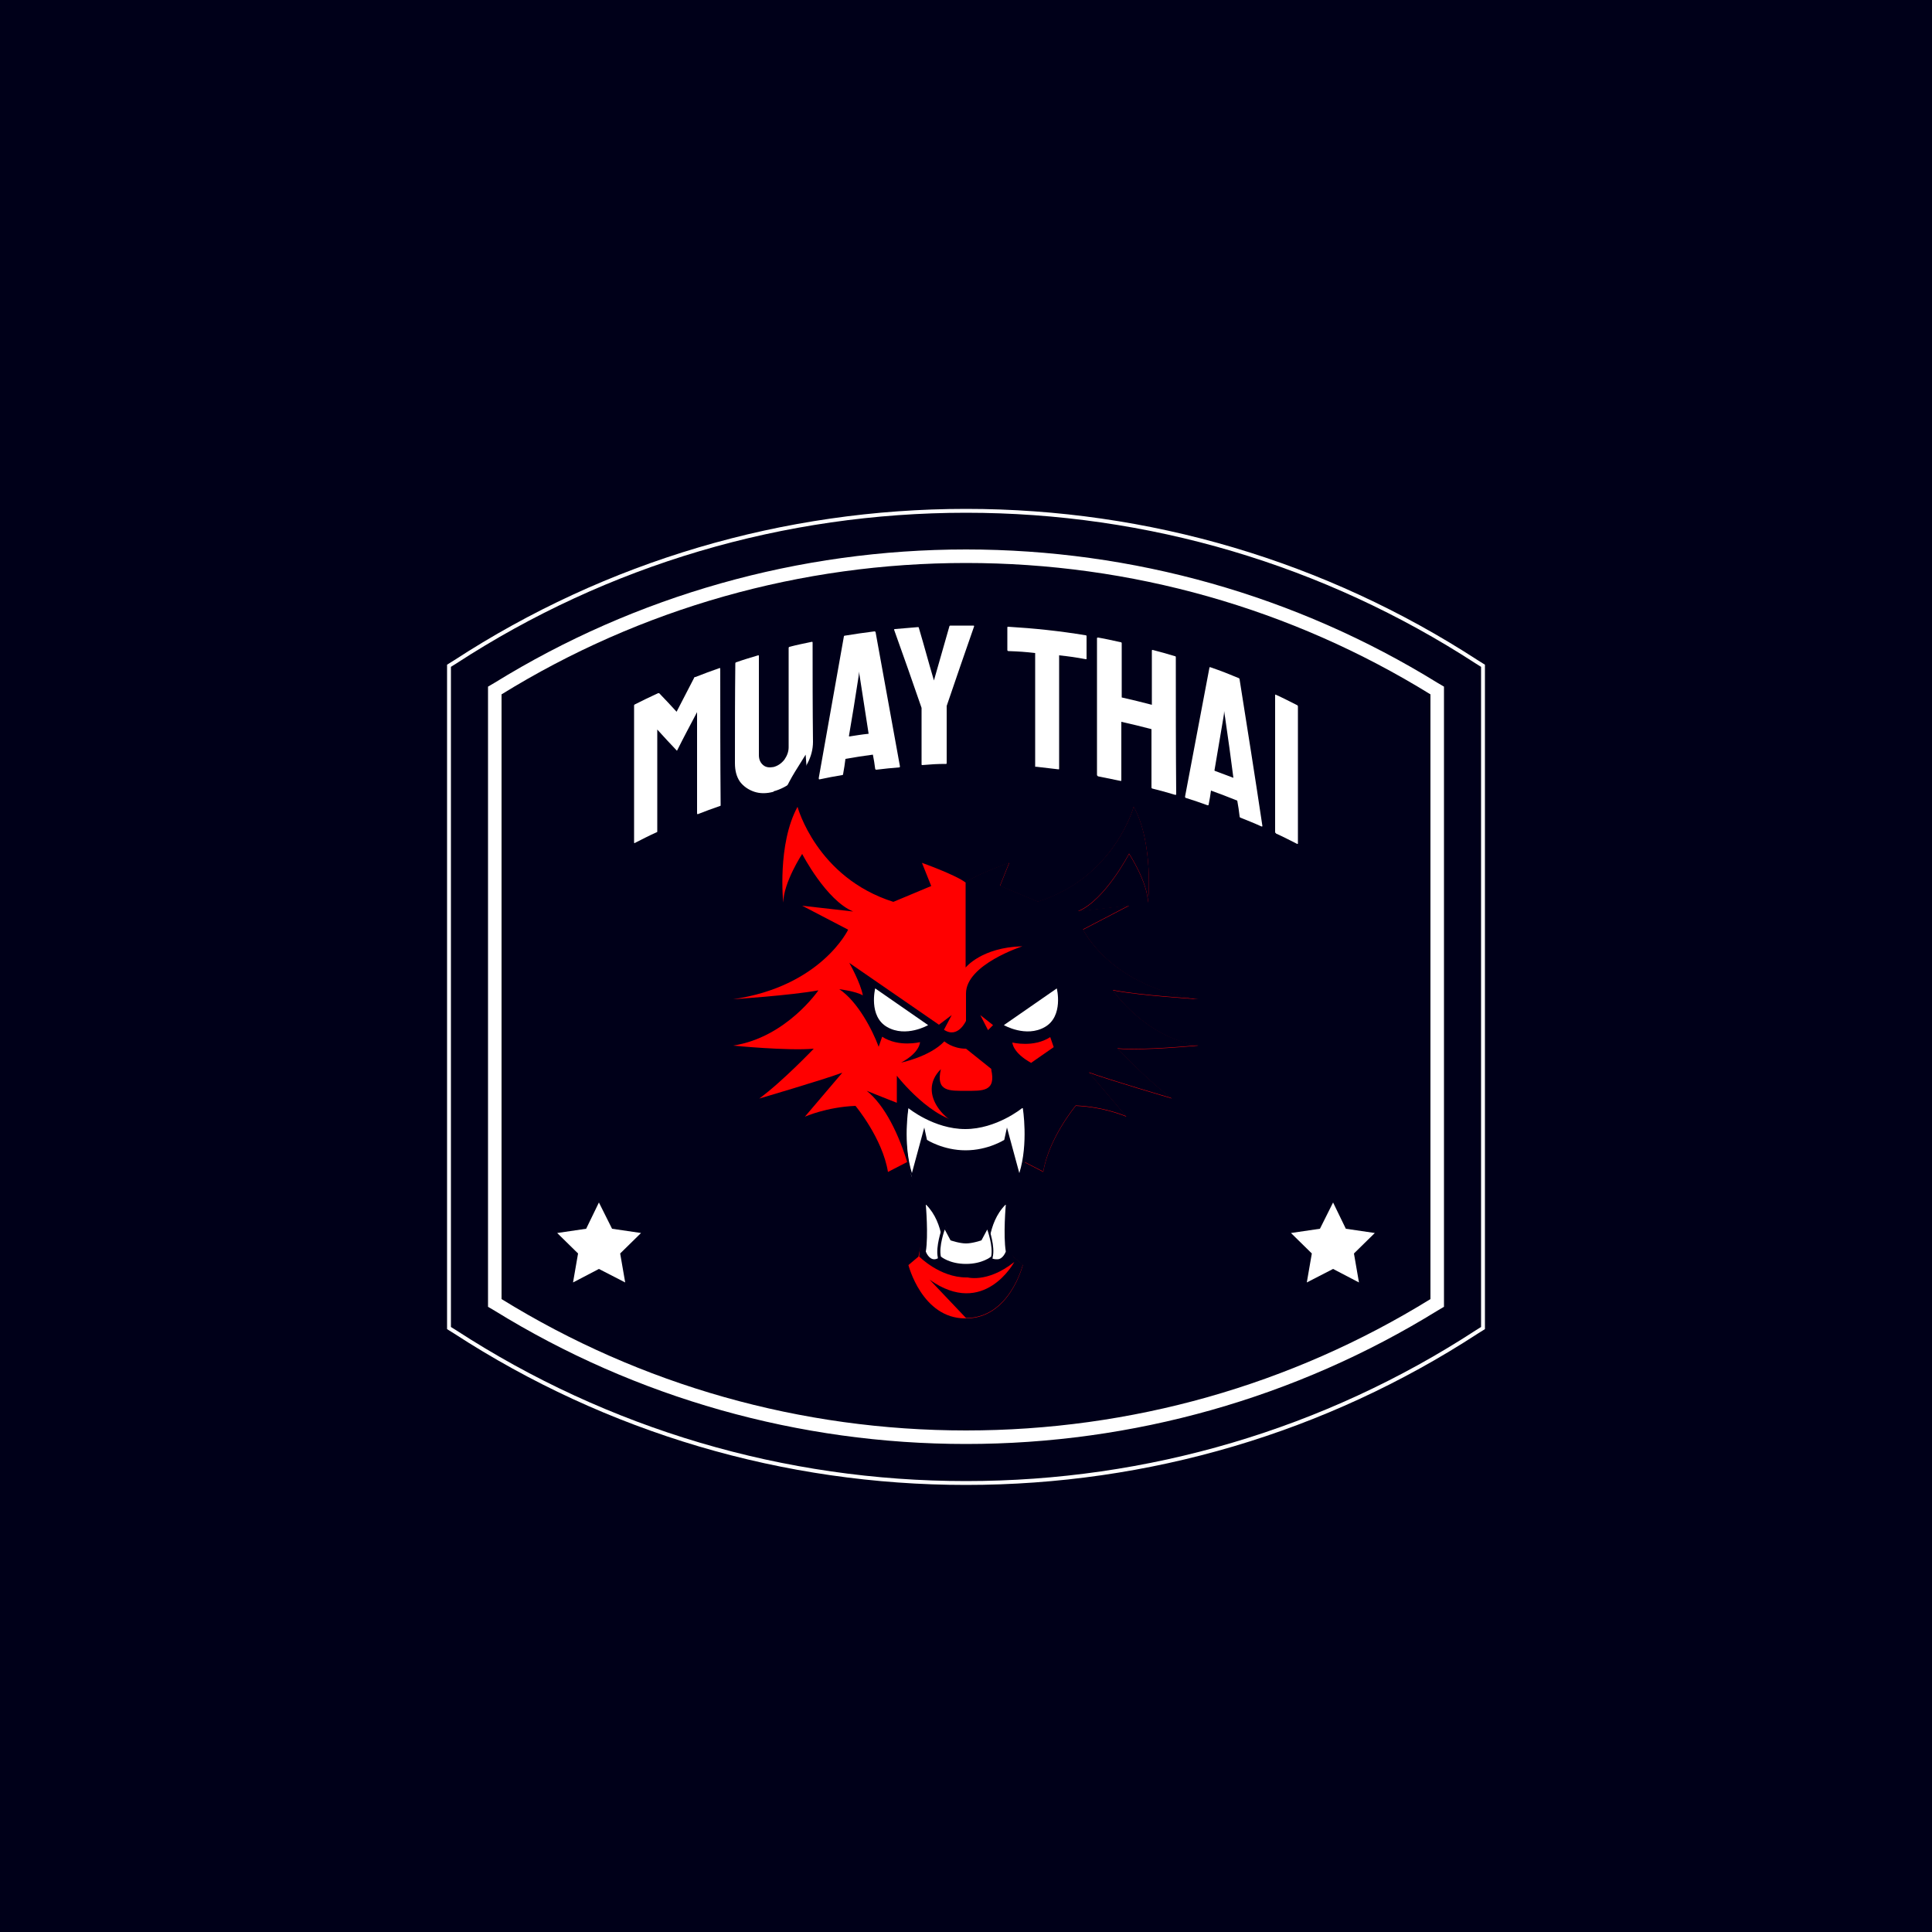 <?xml version="1.0" encoding="UTF-8"?>
<svg xmlns="http://www.w3.org/2000/svg" version="1.1" xmlns:xlink="http://www.w3.org/1999/xlink" viewBox="0 0 500 500">
  <defs>
    <style>
      .cls-1 {
        stroke: #fff;
        stroke-miterlimit: 10;
      }

      .cls-1, .cls-2 {
        fill: #000019;
      }

      .cls-3 {
        fill: #fff;
      }

      .cls-4 {
        fill: red;
      }

      .cls-5 {
        filter: url(#drop-shadow-1);
      }
    </style>
    <filter id="drop-shadow-1" x="100.2" y="116.2" width="300" height="284" filterUnits="userSpaceOnUse">
      <feOffset dx="0" dy="8"/>
      <feGaussianBlur result="blur" stdDeviation="5"/>
      <feFlood flood-color="#000" flood-opacity=".8"/>
      <feComposite in2="blur" operator="in"/>
      <feComposite in="SourceGraphic"/>
    </filter>
  </defs>
  <!-- Generator: Adobe Illustrator 28.7.4, SVG Export Plug-In . SVG Version: 1.2.0 Build 166)  -->
  <g>
    <g id="Layer_3">
      <rect class="cls-2" x="-33.2" y="-33.2" width="566.4" height="566.4"/>
      <g class="cls-5">
        <path class="cls-1" d="M250,375.8c-47.1,0-92.8-13.5-132.2-39.1l-1.6-1v-171.4l1.6-1c39.3-25.6,85-39.1,132.2-39.1s92.8,13.5,132.2,39.1l1.6,1v171.4l-1.6,1c-39.3,25.6-85,39.1-132.2,39.1Z"/>
        <g>
          <path class="cls-2" d="M250,364c-42.9,0-84.8-11.8-121.1-34.3l-.8-.5v-158.5l.8-.5c36.3-22.4,78.2-34.3,121.1-34.3s84.8,11.8,121.1,34.3l.8.5v158.5l-.8.5c-36.3,22.4-78.2,34.3-121.1,34.3Z"/>
          <path class="cls-3" d="M250,137.7c42.7,0,84.1,11.7,120.2,34v156.5c-36.1,22.3-77.5,34-120.2,34s-84.1-11.7-120.2-34v-156.5c36.1-22.3,77.5-34,120.2-34M250,134.2c-43.2,0-85.4,11.9-122,34.5l-1.7,1v160.5l1.7,1c36.6,22.6,78.8,34.5,122,34.5s85.4-11.9,122-34.5l1.7-1v-160.5l-1.7-1c-36.6-22.6-78.8-34.5-122-34.5h0Z"/>
        </g>
        <g>
          <path class="cls-3" d="M164.3,210.2c-.1,0-.2,0-.2-.2,0-11.8,0-23.6,0-35.4,0-.1,0-.2.2-.3,2.4-1.2,3.6-1.8,6-2.9.1,0,.2,0,.3,0,1.8,1.9,2.7,2.8,4.5,4.8,1.8-3.5,2.7-5.2,4.5-8.7,0-.2.2-.3.4-.3,2.5-1,3.7-1.4,6.2-2.3.1,0,.2,0,.2.1,0,11.8,0,23.5.1,35.3,0,.2,0,.3-.2.3-2.3.8-3.4,1.2-5.7,2.1-.1,0-.2,0-.2-.2,0-8.7,0-17.5,0-26.2-2.1,4-3.2,6-5.2,10-2.1-2.2-3.1-3.3-5.1-5.5,0,8.8,0,17.5,0,26.3,0,.2,0,.3-.2.3-2.2,1-3.3,1.6-5.5,2.7Z"/>
          <path class="cls-3" d="M200.2,196.9c-1.8.5-3.5.5-5,0-1.5-.5-2.8-1.4-3.7-2.6-.9-1.3-1.3-2.9-1.3-4.8,0-8.6,0-17.2.1-25.8,0-.1,0-.2.2-.3,2.3-.8,3.4-1.1,5.7-1.8.1,0,.2,0,.2.1v25.7c0,1.2.4,2,1.1,2.6.7.6,1.6.7,2.7.5,1.1-.3,2-.9,2.8-1.9.7-1,1.1-2.1,1.1-3.2,0-8.6,0-17.2,0-25.7,0-.1,0-.2.2-.3,2.3-.6,3.5-.8,5.8-1.3.1,0,.2,0,.2.2,0,8.6,0,17.1.1,25.7,0,1.9-.5,3.8-1.4,5.5-.9,1.8-2.1,3.3-3.7,4.6-1.5,1.3-3.3,2.2-5.1,2.7Z"/>
          <path class="cls-3" d="M211.9,193.3c2.2-12.2,4.3-24.4,6.5-36.6,0-.1.1-.2.3-.2,3-.5,4.6-.7,7.6-1.1.1,0,.2,0,.3.2,2.1,11.6,4.2,23.1,6.3,34.7,0,.2,0,.3-.2.3-2.3.2-3.5.3-5.9.6-.1,0-.2,0-.3-.2-.2-1.5-.3-2.2-.6-3.7-2.9.4-4.3.6-7.1,1.1-.2,1.5-.3,2.3-.6,3.9,0,.2-.1.3-.3.3-2.3.4-3.5.6-5.8,1.1-.1,0-.2,0-.2-.2ZM219.8,182.6c2-.3,3-.5,5-.7-.9-5.7-1.3-8.5-2.2-14.2-.1-.7-.2-1.1-.3-1.9,0,.8-.1,1.2-.2,1.9-.9,5.9-1.4,8.9-2.4,14.8Z"/>
          <path class="cls-3" d="M238.7,190c-.1,0-.2,0-.2-.2,0-5.8,0-8.8,0-14.6-2.3-6.7-4.7-13.5-7.1-20.2,0-.1,0-.2.2-.2,2.3-.2,3.5-.3,5.9-.5.2,0,.3,0,.3.2,1.6,5.4,2.3,8.2,3.9,13.6,1.6-5.6,2.4-8.4,4-14,0-.1.1-.2.3-.2,2.4,0,3.6,0,5.9,0,.1,0,.2,0,.2.2-2.4,6.9-4.8,13.8-7.1,20.6,0,5.9,0,8.9,0,14.8,0,.1,0,.2-.2.2-2.4,0-3.7.1-6.1.3Z"/>
          <path class="cls-3" d="M268.1,190.6c-.1,0-.2-.1-.2-.3,0-9.8,0-19.6,0-29.3-2.7-.3-4.1-.4-6.9-.5-.2,0-.3-.1-.3-.3,0-2.3,0-3.5,0-5.8,0-.1,0-.2.2-.2,6.7.4,13.4,1.1,20,2.2.2,0,.3.1.3.2,0,2.3,0,3.5,0,5.8,0,.2,0,.2-.2.2-2.7-.5-4.1-.7-6.9-1,0,9.8,0,19.6,0,29.3,0,.2,0,.2-.2.2-2.4-.3-3.6-.4-6-.7Z"/>
          <path class="cls-3" d="M284.1,192.8c-.1,0-.2-.1-.2-.3,0-11.8,0-23.6,0-35.3,0-.1,0-.2.3-.2,2.3.4,3.5.7,5.8,1.2.2,0,.3.1.3.3,0,5.6,0,8.4,0,14,3.1.7,4.7,1.1,7.8,1.9,0-5.6,0-8.4,0-14,0-.1,0-.2.2-.2,2.3.6,3.4.9,5.7,1.6.2,0,.3.1.3.3,0,11.8,0,23.6.1,35.4,0,.2,0,.2-.3.2-2.3-.7-3.4-1-5.8-1.6-.2,0-.3-.2-.3-.3,0-6.1,0-9.1,0-15.1-3.1-.8-4.7-1.2-7.8-1.9,0,6.1,0,9.1,0,15.1,0,.2,0,.2-.2.2-2.4-.5-3.5-.7-5.9-1.2Z"/>
          <path class="cls-3" d="M306.7,198.1c2.1-11.1,4.2-22.2,6.3-33.3,0-.1.1-.2.3-.1,2.9,1,4.4,1.6,7.3,2.8.1,0,.2.2.2.3,2,12.6,4,25.2,5.9,37.9,0,.2,0,.2-.2.2-2.2-1-3.3-1.4-5.5-2.3-.1,0-.2-.2-.2-.4-.2-1.6-.3-2.4-.6-4-2.7-1.1-4.1-1.6-6.8-2.6-.2,1.4-.3,2.1-.6,3.6,0,.2-.1.2-.3.2-2.2-.8-3.4-1.2-5.6-1.9-.1,0-.2-.1-.2-.3ZM314.4,191.5c1.9.7,2.9,1.1,4.8,1.8-.8-6.1-1.2-9.2-2.1-15.3-.1-.8-.2-1.2-.3-2,0,.7-.1,1.1-.2,1.8-.9,5.4-1.4,8.2-2.3,13.6Z"/>
          <path class="cls-3" d="M330.2,207.6c-.2,0-.2-.2-.2-.4,0-11.8,0-23.6,0-35.3,0-.1,0-.2.2-.1,2.2,1,3.3,1.6,5.5,2.7.1,0,.2.2.2.3,0,11.8,0,23.6,0,35.4,0,.2,0,.2-.2.2-2.2-1.1-3.3-1.7-5.5-2.7Z"/>
        </g>
        <g>
          <path class="cls-2" d="M329.2,248.7l-10-.7c-11.4-.8-19.8-4.7-24.9-7.9-2.2-1.4-4-2.7-5.3-3.9h10l.5-.9c2.4-4.3,3.7-9.2,3.6-14.8,0-4.4-.8-9.1-2.3-14-2.6-8.3-6.4-14.4-6.5-14.6l-2.8-4.5-.4,5.3c-1.4,16.9-18.6,26.5-22.3,28.3l-4.7-2c1.5-2.7,5.3-6.5,7.7-8.5l6.6-5.6-8.3,2.6c-7.9,2.5-17.3,7.2-20.1,8.7-2.8-1.5-12.2-6.2-20.1-8.7l-8.3-2.6,6.6,5.6c2.4,2,6.1,5.8,7.7,8.5l-4.7,2c-1.6-.8-6-3.2-10.4-7-7.3-6.3-11.3-13.5-11.9-21.4l-.4-5.3-2.8,4.5c-.2.3-3.9,6.3-6.5,14.6-1.5,4.9-2.3,9.6-2.3,14,0,5.5,1.2,10.5,3.6,14.8l.5.9h10c-1.3,1.1-3.1,2.5-5.3,3.9-5.1,3.2-13.5,7.1-24.9,7.9l-10,.7,9.6,2.8c.5.1,9.8,2.8,18.9,3.6-2.8,2.1-7.3,4.5-12.6,4.9l-3.9.3,2.8,2.8c.2.2,4.9,4.9,12.3,6.9-1.6,1.8-4.4,4.2-8.1,5.1l-5.4,1.3,5.2,2.1c.2,0,4.7,1.9,12.2,1.9s1.6,0,2.4,0l-1.9,2.2-3.5,4,5.2-1.1s2.4-.5,5.6-.5,6.8.4,10.1,2.2c2.9,1.6,5.2,4.6,5.7,7.5.4,2.1,0,4-1.5,5.8l-6,7.4,8.2-4.8,5.3-3.1c.8,3.5,1.9,11.1-.2,19.9v.4c-.1,0,0,.4,0,.4,0,.2,1.2,4.3,4,8.4,3.9,5.7,8.9,8.7,14.7,8.7s10.8-3,14.7-8.7c2.8-4.1,4-8.2,4-8.4v-.4c.1,0,0-.4,0-.4-2.1-8.8-1-16.4-.2-19.9l5.3,3.1,8.2,4.8-6-7.4c-1.4-1.7-1.9-3.7-1.5-5.8.6-2.9,2.8-5.8,5.7-7.5,3.3-1.8,7.3-2.2,10.1-2.2s5.6.5,5.6.5l5.2,1.1-3.5-4-1.9-2.2c.8,0,1.6,0,2.4,0,7.5,0,12-1.8,12.2-1.9l5.2-2.1-5.4-1.3c-3.7-.9-6.5-3.3-8.1-5.1,7.4-2.1,12.1-6.7,12.3-6.9l2.8-2.8-3.9-.3c-5.3-.3-9.8-2.8-12.6-4.9,9.1-.8,18.5-3.4,18.9-3.6l9.6-2.8Z"/>
          <path class="cls-4" d="M250,333.2c11.3,0,14.7-13.8,14.7-13.8l-2.6-2.2-1.5-7.6,3.2-17.5,6.2,3.2c1.4-8.7,8.4-17.1,8.4-17.1,7.5.3,13.1,2.8,13.1,2.8l-9.7-11.4c4.8,1.8,21.5,6.7,21.5,6.7-6-4.3-14.1-12.9-14.1-12.9,6.7.6,20.9-.8,20.9-.8-13.9-2.1-22.1-14.3-22.1-14.3,7,1.4,22.1,2.3,22.1,2.3-22.8-3.2-29.8-18-29.8-18l11.9-6.2-13.2,1.5c7-2.9,13.2-14.9,13.2-14.9,0,0,4.8,7.3,4.9,12.6,0,0,1.6-15.1-3.7-24.8,0,0-4.9,18.3-24.8,24.6l-9.8-4.1,2.4-6s-8.6,3.1-11.3,5.1c-2.6-2-11.3-5.1-11.3-5.1l2.4,6-9.8,4.1c-19.9-6.3-24.8-24.6-24.8-24.6-5.3,9.7-3.7,24.8-3.7,24.8.1-5.3,4.9-12.6,4.9-12.6,0,0,6.2,12,13.2,14.9l-13.2-1.5,11.9,6.2s-7,14.7-29.8,18c0,0,15.1-1,22.1-2.3,0,0-8.3,12.2-22.1,14.3,0,0,14.2,1.4,20.9.8,0,0-8.1,8.5-14.1,12.9,0,0,16.7-4.9,21.5-6.7l-9.7,11.4s5.6-2.5,13.1-2.8c0,0,7,8.4,8.4,17.1l6.2-3.2,3.2,17.5-1.5,7.6-2.6,2.2s3.5,13.8,14.7,13.8Z"/>
          <path class="cls-2" d="M264.6,236.9s-14.6,4.7-14.6,12.2v14.3l6.5,5.2s3.9,6.7-6.5,6.7v47.2s5.3,1.8,12.5-3.9c0,0-7.8,14.6-21.9,4.6l9.4,9.9c11.3,0,14.7-13.8,14.7-13.8l-2.6-2.2-1.5-7.6,3.2-17.5,6.2,3.2c1.4-8.7,8.4-17.1,8.4-17.1,7.5.3,13.1,2.8,13.1,2.8l-9.7-11.4c4.8,1.8,21.5,6.7,21.5,6.7-6-4.3-14.1-12.9-14.1-12.9,6.7.6,20.9-.8,20.9-.8-13.9-2.1-22.1-14.3-22.1-14.3,7,1.4,22.1,2.3,22.1,2.3-22.8-3.2-29.8-18-29.8-18l11.9-6.2-13.2,1.5c7-2.9,13.2-14.9,13.2-14.9,0,0,4.8,7.3,4.9,12.6,0,0,1.6-15.1-3.7-24.8,0,0-4.9,18.3-24.8,24.6l-9.8-4.1,2.4-6s-8.6,3.1-11.3,5.1v22.1s4.1-5.2,14.6-5.5Z"/>
          <path class="cls-2" d="M250,263.4c3.5,0,5.6-1.9,5.6-1.9,3.8,4,11.2,5.5,11.2,5.5-4.9-2.7-4.9-5.3-4.9-5.3,0,0,5.5,1.4,9.8-1.4l.9,2.6c1.6-4.3,5.4-11.7,10.2-14.9,0,0-4.2.5-6.1,1.6.6-3.3,3.5-8.4,3.5-8.4l-23.2,16-3.3-2.5,2,3.8c-3.6,2.4-5.7-2.3-5.7-2.3,0,0-2.1,4.7-5.7,2.3l2-3.8-3.3,2.5-23.2-16s2.9,5.1,3.5,8.4c-1.9-1.1-6.1-1.6-6.1-1.6,4.8,3.2,8.6,10.6,10.2,14.9l.9-2.6c4.3,2.8,9.8,1.4,9.8,1.4,0,0,0,2.7-4.9,5.3,0,0,7.4-1.5,11.2-5.5,0,0,2.1,1.9,5.6,1.9Z"/>
          <path class="cls-4" d="M266.9,267.1c-4.9-2.7-4.9-5.3-4.9-5.3,0,0,5.5,1.4,9.8-1.4l.9,2.6-5.9,4.1Z"/>
          <polygon class="cls-4" points="255.7 258.6 253.7 254.7 257 257.3 255.7 258.6"/>
          <path class="cls-3" d="M240.2,257.3l-13.7-9.5s-1.8,7.2,3.1,10,10.6-.5,10.6-.5Z"/>
          <path class="cls-3" d="M259.8,257.3l13.7-9.5s1.8,7.2-3.1,10c-4.9,2.8-10.6-.5-10.6-.5Z"/>
          <path class="cls-2" d="M250,322.6c6.8,0,12.2-5.4,12.2-5.4-1.4-12.8,4.3-35.5,13.6-42.9l-7.7,3.1v-7c-.1,0-9.5,12.1-18.1,12.1-8.5,0-17.9-12.1-17.9-12.1v7c-.1,0-7.8-3.1-7.8-3.1,9.3,7.4,14.9,30.1,13.6,42.9,0,0,5.3,5.4,12.2,5.4Z"/>
          <g>
            <g>
              <path class="cls-3" d="M241.8,318.3c-1.8,0-2.5-2.2-2.6-2.2h0c0,0,0-.2,0-.2.7-4.1,0-11.9,0-12v-1c0,0,.6.7.6.7,4.9,4.9,4.5,12.7,4.5,13.1h0c0,.1,0,.2,0,.2-.9.9-1.7,1.4-2.5,1.4h0Z"/>
              <path class="cls-2" d="M239.7,303.8c4.8,4.8,4.4,12.8,4.4,12.8-.9.9-1.7,1.3-2.3,1.3-1.5,0-2.2-2-2.2-2,.7-4.2,0-12.1,0-12.1M238.8,302l.2,1.9c0,0,.6,7.8,0,11.9v.2s0,.2,0,.2c0,.1.9,2.5,2.9,2.5s1.8-.5,2.8-1.5l.2-.2v-.3c0-.3.4-8.3-4.6-13.3l-1.4-1.4h0Z"/>
            </g>
            <g>
              <path class="cls-3" d="M258.2,318.3c-.8,0-1.7-.5-2.5-1.4h0c0,0,0-.2,0-.2,0-.3-.4-8.2,4.5-13.1l.7-.7v1c0,0-.7,7.8,0,12h0c0,0,0,.2,0,.2,0,0-.8,2.2-2.6,2.2Z"/>
              <path class="cls-2" d="M260.3,303.8s-.7,7.8,0,12.1c0,0-.7,2-2.2,2s-1.4-.3-2.3-1.3c0,0-.4-8,4.4-12.8M261.2,302l-1.4,1.4c-5,5-4.7,13-4.6,13.3v.3s.2.2.2.2c1,1,1.9,1.5,2.8,1.5,2,0,2.9-2.4,2.9-2.5v-.2c0,0,0-.2,0-.2-.7-4.1,0-11.8,0-11.9l.2-1.9h0Z"/>
            </g>
            <g>
              <path class="cls-3" d="M250,319.5c-4.4,0-6.6-2-6.7-2h0c0,0,0-.2,0-.2-.6-2.7.9-7,1-7.2l.3-.7,1.8,3.4c.5.2,2.4.8,3.7.8s3.2-.6,3.7-.8l1.8-3.4.3.7c0,.2,1.6,4.5,1,7.2h0c0,.1,0,.2,0,.2,0,0-2.4,2-6.7,2Z"/>
              <path class="cls-2" d="M255.5,310.2s1.6,4.4,1,7c0,0-2.2,1.9-6.5,1.9s-6.5-1.9-6.5-1.9c-.6-2.6,1-7,1-7l1.5,2.8s2.3.8,4,.8,4-.8,4-.8l1.5-2.8M255.6,308.5l-.8,1.4-1.4,2.6c-.6.2-2.3.7-3.5.7s-2.9-.5-3.5-.7l-1.4-2.6-.8-1.4-.5,1.5c0,.2-1.6,4.6-1,7.4v.2c0,0,.2.2.2.2,0,0,2.5,2.1,6.9,2.1s6.8-2,6.9-2.1l.2-.2v-.2c.7-2.8-.9-7.2-.9-7.4l-.5-1.5h0Z"/>
            </g>
            <g>
              <path class="cls-3" d="M235.9,295.7c-2.4-7.7-.9-16.9-.9-17v-.6c0,0,.6.4.6.4,0,0,6.6,5.3,14.4,5.3s14.4-5.3,14.4-5.3l.5-.4v.6c.1,0,1.6,9.2-.8,17l-.4,1.2-3.1-11.6-.4,1.9h-.1c-.2.2-4.3,2.8-10.2,2.8s-10-2.6-10.2-2.7h-.1c0,0-.4-2-.4-2l-3.1,11.6-.4-1.2Z"/>
              <path class="cls-2" d="M264.7,278.8s1.5,9.1-.9,16.8l-3.2-11.8-.7,3.2s-4.2,2.7-10,2.7-10-2.7-10-2.7l-.7-3.2-3.2,11.8c-2.4-7.7-.9-16.8-.9-16.8,0,0,6.6,5.4,14.7,5.4s14.7-5.4,14.7-5.4M265.2,277.4l-.9.8h0c0,0-6.5,5.3-14.2,5.3s-14.1-5.2-14.2-5.3l-.9-.8-.2,1.2c0,.4-1.5,9.3.9,17.1l.7,2.4.6-2.4,2.4-9v.3c0,0,.1.3.1.3l.2.2c.2.1,4.4,2.8,10.3,2.8s10.2-2.7,10.3-2.8l.2-.2v-.3c0,0,.1-.3.1-.3l2.4,9,.6,2.4.7-2.4c2.4-7.8.9-16.8.9-17.1l-.2-1.2h0Z"/>
            </g>
          </g>
          <path class="cls-2" d="M250,283.5c4.3,0,13.1-8.3,6.5-14.8,1.4,5.9-2.3,5.6-6.5,5.6-4.2,0-7.9.3-6.5-5.6-6.6,6.5,2.2,14.8,6.5,14.8Z"/>
        </g>
        <polygon class="cls-3" points="155 303.2 158.4 310 165.9 311.1 160.5 316.4 161.8 323.9 155 320.4 148.3 323.9 149.6 316.4 144.2 311.1 151.7 310 155 303.2"/>
        <polygon class="cls-3" points="345 303.2 341.6 310 334.1 311.1 339.5 316.4 338.2 323.9 345 320.4 351.7 323.9 350.4 316.4 355.8 311.1 348.3 310 345 303.2"/>
      </g>
    </g>
  </g>
</svg>